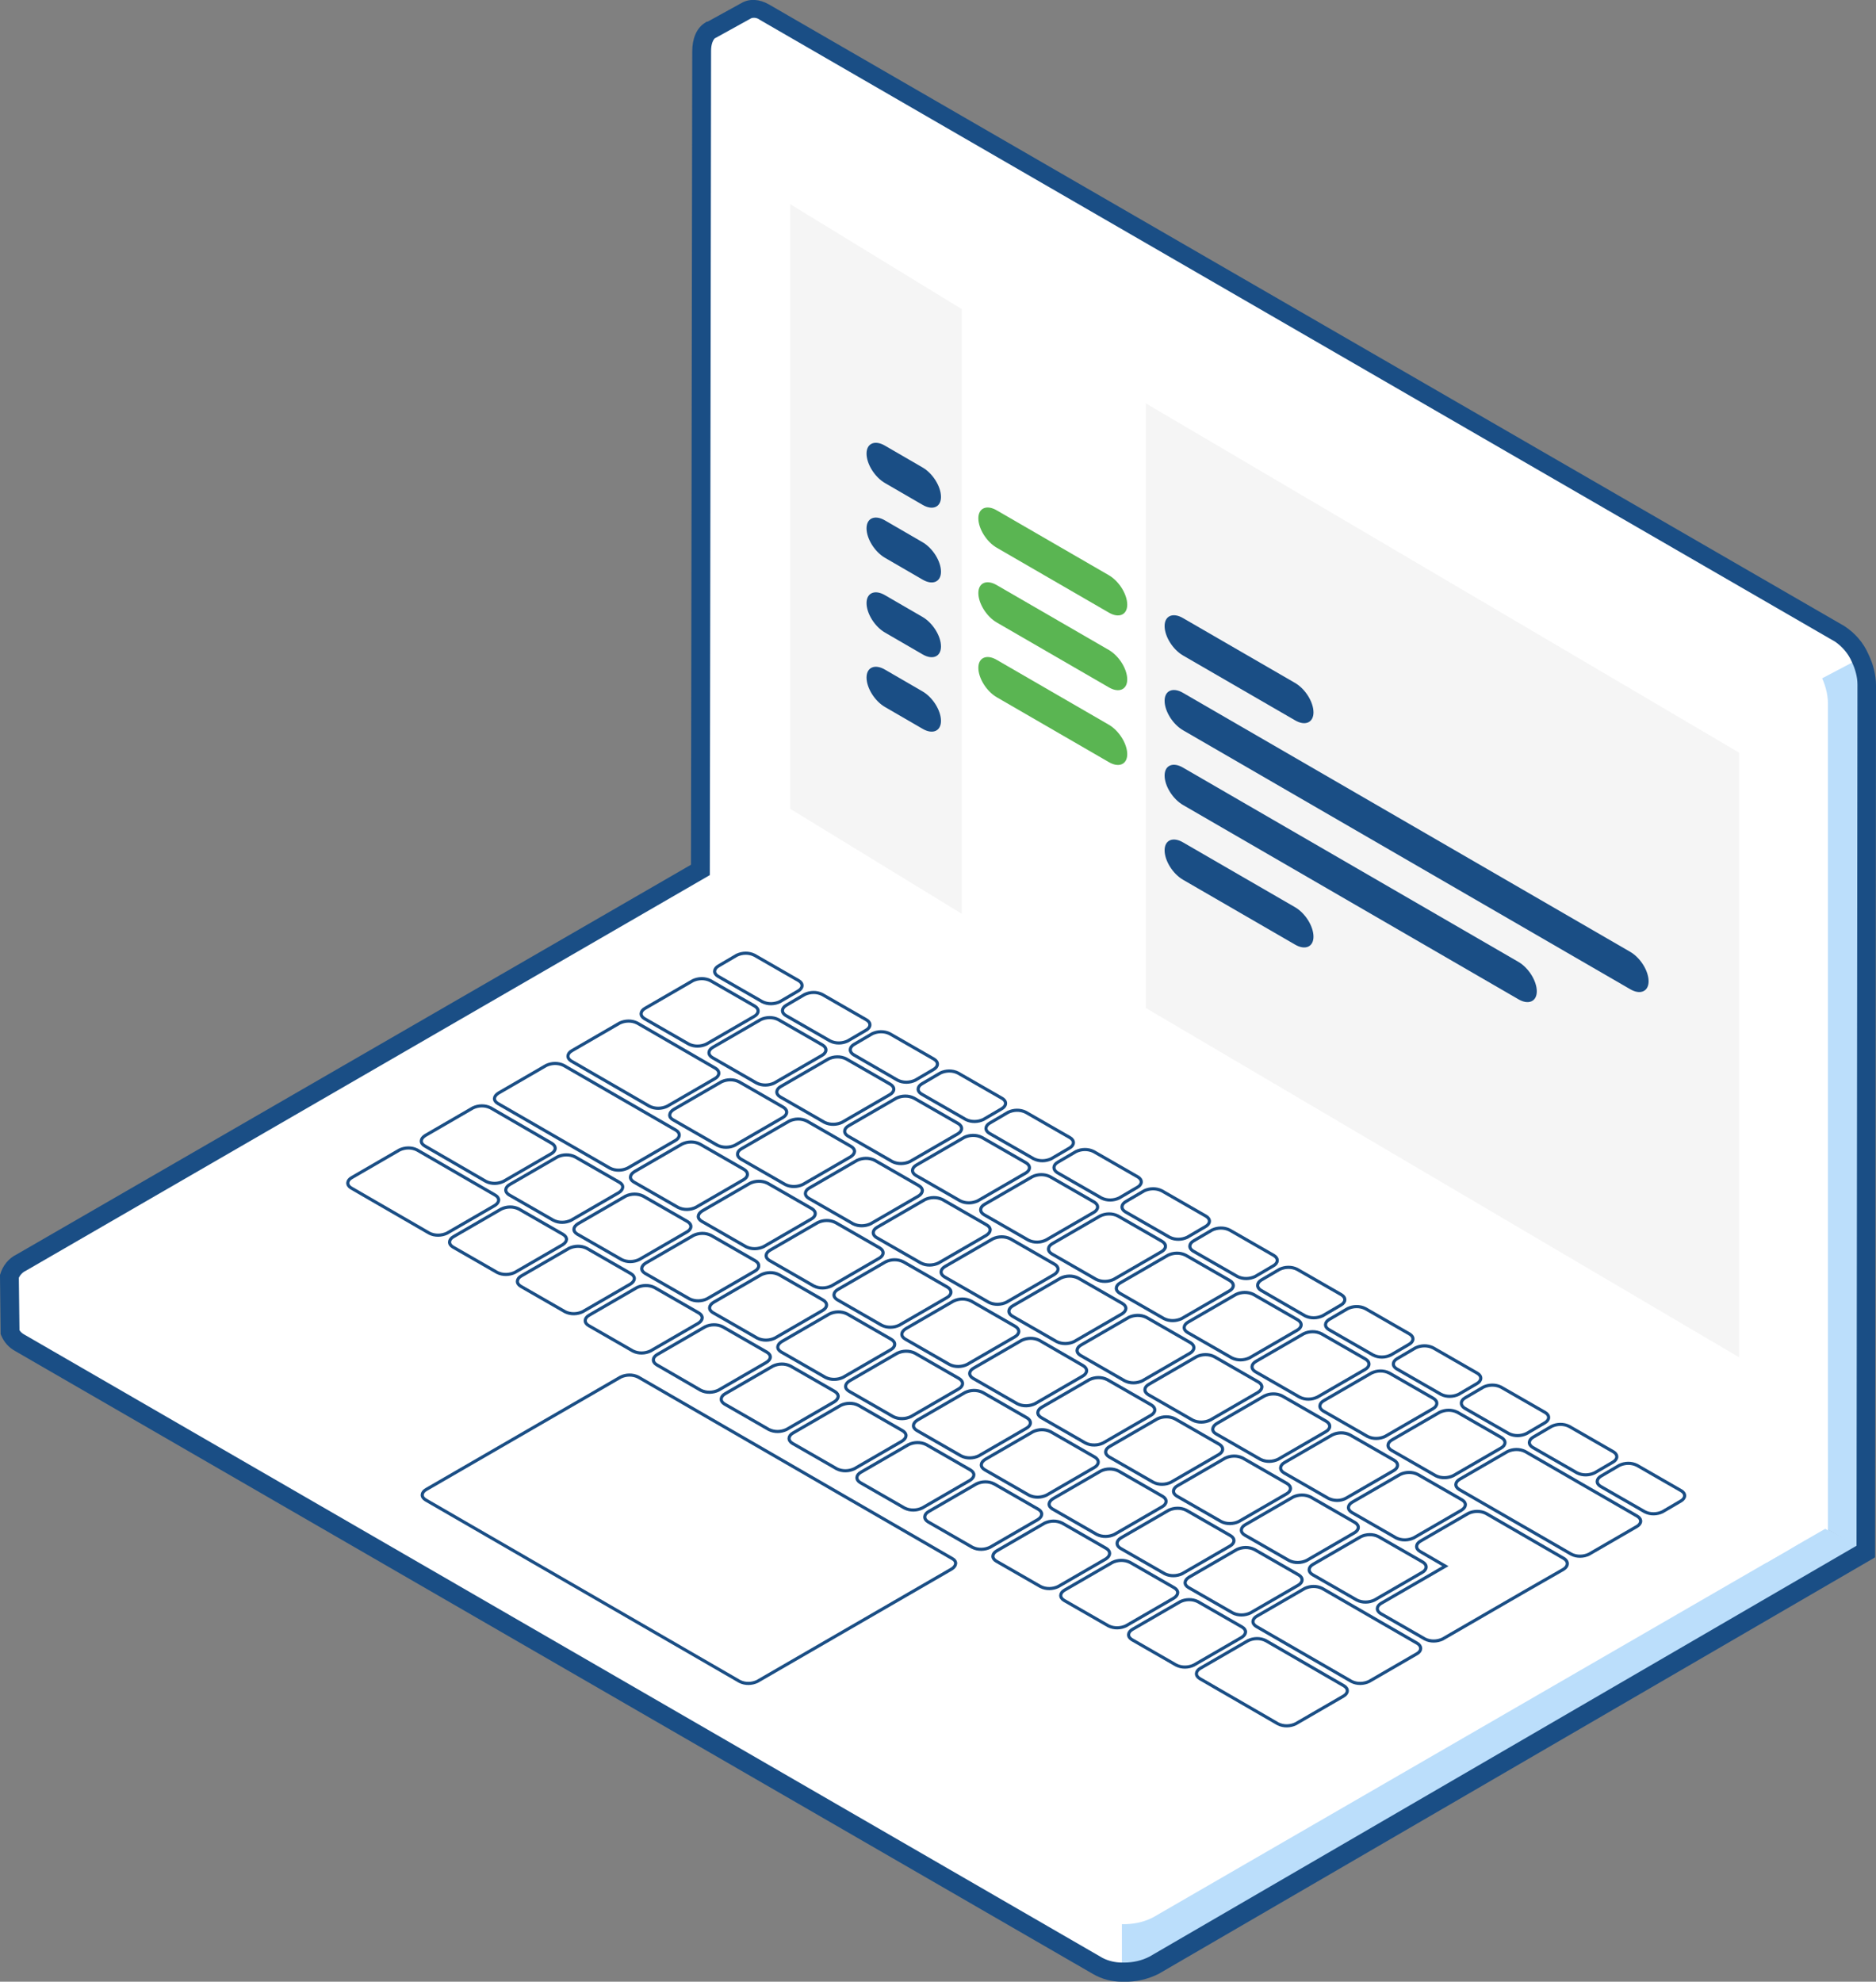 <?xml version="1.0" encoding="UTF-8"?><svg id="a" xmlns="http://www.w3.org/2000/svg" viewBox="0 0 597.3 630.9"><rect x="0" y="0" width="597.3" height="630.9" fill="#808080" stroke="none"/><path d="M223,292.3l-18.6,10.8L23.3,407.7l-20.4-1.3v17.5l.3,.2c.7,1.4,1.7,2.6,3.1,3.4l343.2,198.4c4.8,2.8,12.8,2.6,18-.4l195-112.7h0l7-4c.6-.3,1.1-.7,1.6-1.1l23.4-14L223,292.3Z" style="fill:#bbdefb;"/><polygon points="6 400.5 357.2 609.5 357.2 628.8 3.2 424.2 6 400.5" style="fill:#fff;"/><path d="M223,292.3l-18.6,10.8L23.3,407.7l-20.4-1.3v17.5l.3,.2c.7,1.4,1.7,2.6,3.1,3.4l343.2,198.4c4.8,2.8,12.8,2.6,18-.4l195-112.7h0l7-4c.6-.3,1.1-.7,1.6-1.1l23.4-14L223,292.3Z" style="fill:none;"/><polygon points="223 276.9 583.4 485.4 562.4 497.5 202 289.1 223 276.9" style="fill:#fff; fill-rule:evenodd;"/><path d="M227,284.6l343.2,198.4c4.8,2.8,4.5,7.4-.7,10.4l-202,116.8c-5.2,3-13.2,3.2-18,.4L6.3,412.2c-4.8-2.8-4.5-7.4,.7-10.4l202-116.8c5.1-2.9,13.2-3.1,18-.4Z" style="fill:#fff; fill-rule:evenodd;"/><path d="M486.3,503.4l-14.1-8.1h0c-1.8-.9-3.9-.8-5.6,0l-6.4,3.7,16.7,9.7c1.8,.9,3.9,.8,5.6,0l3.5-2c1.7-.9,1.8-2.4,.3-3.3Z" style="fill:none;"/><path d="M303.2,496.2l-100-57.8c-1.8-.9-3.9-.8-5.6,0l-61.9,35.8c-1.6,.9-1.7,2.4-.2,3.3l100,57.8c1.8,.9,3.9,.8,5.6,0l61.9-35.8c1.6-1,1.7-2.5,.2-3.3Z" style="fill:#fff; stroke:#1a4e85; stroke-miterlimit:10;"/><path d="M594.4,454.4V218.1c0-6.3-3.9-13.6-8.6-16.3L243.4,3.8c-2.1-1.2-4.1-1.3-5.6-.5h-.1l-11.6,6.6,8.8,19.9V288.3l359.7,205.9-.2-39.8h0Z" style="fill:#bbdefb;"/><path d="M592.3,209.5c-1.6-3.3-3.9-6.2-6.5-7.7L243.4,3.8c-2.1-1.2-4.1-1.3-5.6-.5h0l-11.6,6.6,4.5,10.1,342.9,199.4,18.8-9.9Z" style="fill:#fff;"/><path d="M223.4,254.4l358.6,207.3v25.5L223.4,283.4v-29Z" style="fill:#fff; fill-rule:evenodd;"/><path d="M232,10l341.4,197.7c4.8,2.8,8.6,10.1,8.6,16.3v244.8c0,6.3-3.9,9.1-8.6,6.3L232,277.4c-4.8-2.8-8.6-10.1-8.6-16.3V16.3c0-6.3,3.9-9.1,8.6-6.3Z" style="fill:#fff; fill-rule:evenodd;"/><path d="M230.2,17.6l347.3,200.8V474.5L230.2,273.7V17.6Z" style="fill:#fff; fill-rule:evenodd;"/><path d="M228.6,310.8l14.1,8.1c1.8,.9,3.9,.8,5.6,0l5.8-3.4c1.6-.9,1.7-2.4,.2-3.3l-14.1-8.1c-1.8-.9-3.9-.8-5.6,0l-5.8,3.4c-1.6,.9-1.7,2.4-.2,3.3Z" style="fill:#fff; stroke:#1a4e85; stroke-miterlimit:10;"/><path d="M205.2,324.3l14.1,8.1c1.8,.9,3.9,.8,5.6,0l15.2-8.8c1.6-.9,1.7-2.4,.2-3.3l-14.1-8.1c-1.8-.9-3.9-.8-5.6,0l-15.2,8.8c-1.6,.9-1.7,2.4-.2,3.3Z" style="fill:#fff; stroke:#1a4e85; stroke-miterlimit:10;"/><path d="M181.9,337.8l24.9,14.4c1.8,.9,3.9,.8,5.6,0l15.2-8.8c1.6-.9,1.7-2.4,.2-3.3l-24.9-14.4c-1.8-.9-3.9-.8-5.6,0l-15.2,8.8c-1.6,.9-1.7,2.4-.2,3.3Z" style="fill:#fff; stroke:#1a4e85; stroke-miterlimit:10;"/><path d="M250.2,323.3l14.1,8.1c1.8,.9,3.9,.8,5.6,0l5.8-3.4c1.6-.9,1.7-2.4,.2-3.3l-14.1-8.1c-1.8-.9-3.9-.8-5.6,0l-5.8,3.4c-1.6,.9-1.7,2.4-.2,3.3Z" style="fill:#fff; stroke:#1a4e85; stroke-miterlimit:10;"/><path d="M261.9,332.7l-14.1-8.1c-1.8-.9-3.9-.8-5.6,0l-15.2,8.8c-1.6,.9-1.7,2.4-.2,3.3l14.1,8.1c1.8,.9,3.9,.8,5.6,0l15.2-8.8c1.6-.9,1.7-2.4,.2-3.3Z" style="fill:#fff; stroke:#1a4e85; stroke-miterlimit:10;"/><path d="M271.8,335.8l14,8.1c1.8,.9,3.9,.8,5.6,0l5.8-3.4c1.6-.9,1.7-2.4,.2-3.3l-14.1-8.1c-1.8-.9-3.9-.8-5.6,0l-5.8,3.4c-1.5,.9-1.6,2.4-.1,3.3Z" style="fill:#fff; stroke:#1a4e85; stroke-miterlimit:10;"/><path d="M283.5,345.2l-14.1-8.1c-1.8-.9-3.9-.8-5.6,0l-15.2,8.8c-1.6,.9-1.7,2.4-.2,3.3l14.1,8.1c1.8,.9,3.9,.8,5.6,0l15.2-8.8c1.6-.9,1.7-2.4,.2-3.3Z" style="fill:#fff; stroke:#1a4e85; stroke-miterlimit:10;"/><path d="M293.4,348.3l14.1,8.1c1.8,.9,3.9,.8,5.6,0l5.8-3.4c1.6-.9,1.7-2.4,.2-3.3l-14.1-8.1c-1.8-.9-3.9-.8-5.6,0l-5.8,3.4c-1.6,.9-1.7,2.4-.2,3.3Z" style="fill:#fff; stroke:#1a4e85; stroke-miterlimit:10;"/><path d="M305.1,357.7l-14.1-8.1c-1.8-.9-3.9-.8-5.6,0l-15.2,8.8c-1.6,.9-1.7,2.4-.2,3.3l14.1,8.1c1.8,.9,3.9,.8,5.6,0l15.2-8.8c1.6-.9,1.7-2.4,.2-3.3Z" style="fill:#fff; stroke:#1a4e85; stroke-miterlimit:10;"/><path d="M315,360.8l14.1,8.1c1.8,.9,3.9,.8,5.6,0l5.8-3.4c1.6-.9,1.7-2.4,.2-3.3l-14.1-8.1c-1.8-.9-3.9-.8-5.6,0l-5.8,3.4c-1.6,.9-1.7,2.4-.2,3.3Z" style="fill:#fff; stroke:#1a4e85; stroke-miterlimit:10;"/><path d="M326.7,370.2l-14.1-8.1c-1.8-.9-3.9-.8-5.6,0l-15.2,8.8c-1.6,.9-1.7,2.4-.2,3.3l14.1,8.1c1.8,.9,3.9,.8,5.6,0l15.2-8.8c1.6-.9,1.7-2.4,.2-3.3Z" style="fill:#fff; stroke:#1a4e85; stroke-miterlimit:10;"/><path d="M336.6,373.3l14.1,8.1c1.8,.9,3.9,.8,5.6,0l5.8-3.4c1.6-.9,1.7-2.4,.2-3.3l-14.1-8.1c-1.8-.9-3.9-.8-5.6,0l-5.8,3.4c-1.6,.9-1.6,2.4-.2,3.3Z" style="fill:#fff; stroke:#1a4e85; stroke-miterlimit:10;"/><path d="M348.4,382.7l-14.1-8.1c-1.8-.9-3.9-.8-5.6,0l-15.2,8.8c-1.6,.9-1.7,2.4-.2,3.3l14.1,8.1c1.8,.9,3.9,.8,5.6,0l15.2-8.8c1.6-.9,1.7-2.4,.2-3.3Z" style="fill:#fff; stroke:#1a4e85; stroke-miterlimit:10;"/><path d="M358.3,385.8l14.1,8.1c1.8,.9,3.9,.8,5.6,0l5.8-3.4c1.6-.9,1.7-2.4,.2-3.3l-14.1-8.1c-1.8-.9-3.9-.8-5.6,0l-5.8,3.4c-1.6,.9-1.7,2.4-.2,3.3Z" style="fill:#fff; stroke:#1a4e85; stroke-miterlimit:10;"/><path d="M370,395.2l-14.1-8.1c-1.8-.9-3.9-.8-5.6,0l-15.2,8.8c-1.6,.9-1.7,2.4-.2,3.3l14.1,8.1c1.8,.9,3.9,.8,5.6,0l15.2-8.8c1.6-.9,1.7-2.4,.2-3.3Z" style="fill:#fff; stroke:#1a4e85; stroke-miterlimit:10;"/><path d="M379.9,398.3l14.1,8.1c1.8,.9,3.9,.8,5.6,0l5.8-3.4c1.6-.9,1.7-2.4,.2-3.3l-14.1-8.1c-1.8-.9-3.9-.8-5.6,0l-5.8,3.4c-1.6,.9-1.7,2.4-.2,3.3Z" style="fill:#fff; stroke:#1a4e85; stroke-miterlimit:10;"/><path d="M391.6,407.7l-14.1-8.1c-1.8-.9-3.9-.8-5.6,0l-15.2,8.8c-1.6,.9-1.7,2.4-.2,3.3l14.1,8.1c1.8,.9,3.9,.8,5.6,0l15.2-8.8c1.6-.9,1.7-2.4,.2-3.3Z" style="fill:#fff; stroke:#1a4e85; stroke-miterlimit:10;"/><path d="M401.5,410.8l14,8.1c1.8,.9,3.9,.8,5.6,0l5.8-3.4c1.6-.9,1.7-2.4,.2-3.3l-14.1-8.1c-1.8-.9-3.9-.8-5.6,0l-5.8,3.4c-1.5,.9-1.6,2.4-.1,3.3Z" style="fill:#fff; stroke:#1a4e85; stroke-miterlimit:10;"/><path d="M413.2,420.2l-14.1-8.1c-1.8-.9-3.9-.8-5.6,0l-15.2,8.8c-1.6,.9-1.7,2.4-.2,3.3l14.1,8.1c1.8,.9,3.9,.8,5.6,0l15.2-8.8c1.6-.9,1.7-2.4,.2-3.3Z" style="fill:#fff; stroke:#1a4e85; stroke-miterlimit:10;"/><path d="M423.1,423.3l14.1,8.1c1.8,.9,3.9,.8,5.6,0l5.8-3.4c1.6-.9,1.7-2.4,.2-3.3l-14.1-8.1c-1.8-.9-3.9-.8-5.6,0l-5.8,3.4c-1.6,.9-1.7,2.4-.2,3.3Z" style="fill:#fff; stroke:#1a4e85; stroke-miterlimit:10;"/><path d="M434.8,432.7l-14.1-8.1c-1.8-.9-3.9-.8-5.6,0l-15.2,8.8c-1.6,.9-1.7,2.4-.2,3.3l14.1,8.1c1.8,.9,3.9,.8,5.6,0l15.2-8.8c1.6-.9,1.7-2.4,.2-3.3Z" style="fill:#fff; stroke:#1a4e85; stroke-miterlimit:10;"/><path d="M444.7,435.8l14.1,8.1c1.8,.9,3.9,.8,5.6,0l5.8-3.4c1.6-.9,1.7-2.4,.2-3.3l-14.1-8.1c-1.8-.9-3.9-.8-5.6,0l-5.8,3.4c-1.6,.9-1.7,2.4-.2,3.3Z" style="fill:#fff; stroke:#1a4e85; stroke-miterlimit:10;"/><path d="M456.4,445.2l-14.1-8.1c-1.8-.9-3.9-.8-5.6,0l-15.2,8.8c-1.6,.9-1.7,2.4-.2,3.3l14.1,8.1c1.8,.9,3.9,.8,5.6,0l15.2-8.8c1.6-.9,1.7-2.4,.2-3.3Z" style="fill:#fff; stroke:#1a4e85; stroke-miterlimit:10;"/><path d="M466.3,448.3l14.1,8.1c1.8,.9,3.9,.8,5.6,0l5.8-3.4c1.6-.9,1.7-2.4,.2-3.3l-14.1-8.1c-1.8-.9-3.9-.8-5.6,0l-5.8,3.4c-1.6,.9-1.6,2.4-.2,3.3Z" style="fill:#fff; stroke:#1a4e85; stroke-miterlimit:10;"/><path d="M478.1,457.7l-14.1-8.1c-1.8-.9-3.9-.8-5.6,0l-15.2,8.8c-1.6,.9-1.7,2.4-.2,3.3l14.1,8.1c1.8,.9,3.9,.8,5.6,0l15.2-8.8c1.6-.9,1.7-2.4,.2-3.3Z" style="fill:#fff; stroke:#1a4e85; stroke-miterlimit:10;"/><path d="M488,460.8l14.1,8.1c1.8,.9,3.9,.8,5.6,0l5.8-3.4c1.6-.9,1.7-2.4,.2-3.3l-14.1-8.1c-1.8-.9-3.9-.8-5.6,0l-5.8,3.4c-1.6,.9-1.7,2.4-.2,3.3Z" style="fill:#fff; stroke:#1a4e85; stroke-miterlimit:10;"/><path d="M521.3,482.7l-35.7-20.6c-1.8-.9-3.9-.8-5.6,0l-15.2,8.8c-1.6,.9-1.7,2.4-.2,3.3l35.7,20.6c1.8,.9,3.9,.8,5.6,0l15.2-8.8c1.6-.9,1.7-2.4,.2-3.3Z" style="fill:#fff; stroke:#1a4e85; stroke-miterlimit:10;"/><path d="M535.3,474.6l-14.1-8.1c-1.8-.9-3.9-.8-5.6,0l-5.8,3.4c-1.6,.9-1.7,2.4-.2,3.3l14.1,8.1c1.8,.9,3.9,.8,5.6,0l5.8-3.4c1.6-.9,1.7-2.4,.2-3.3Z" style="fill:#fff; stroke:#1a4e85; stroke-miterlimit:10;"/><path d="M214.3,356.5l14.1,8.1c1.8,.9,3.9,.8,5.6,0l15.2-8.8c1.6-.9,1.7-2.4,.2-3.3l-14.1-8.1c-1.8-.9-3.9-.8-5.6,0l-15.2,8.8c-1.6,1-1.7,2.5-.2,3.3Z" style="fill:#fff; stroke:#1a4e85; stroke-miterlimit:10;"/><path d="M271,365l-14.1-8.1c-1.8-.9-3.9-.8-5.6,0l-15.2,8.8c-1.6,.9-1.7,2.4-.2,3.3l14.1,8.1c1.8,.9,3.9,.8,5.6,0l15.2-8.8c1.6-1,1.7-2.4,.2-3.3Z" style="fill:#fff; stroke:#1a4e85; stroke-miterlimit:10;"/><path d="M292.6,377.5l-14.1-8.1c-1.8-.9-3.9-.8-5.6,0l-15.2,8.8c-1.6,.9-1.7,2.4-.2,3.3l14.1,8.1c1.8,.9,3.9,.8,5.6,0l15.2-8.8c1.6-1,1.7-2.4,.2-3.3Z" style="fill:#fff; stroke:#1a4e85; stroke-miterlimit:10;"/><path d="M314.2,390l-14.1-8.1c-1.8-.9-3.9-.8-5.6,0l-15.2,8.8c-1.6,.9-1.7,2.4-.2,3.3l14.1,8.1c1.8,.9,3.9,.8,5.6,0l15.2-8.8c1.6-1,1.7-2.4,.2-3.3Z" style="fill:#fff; stroke:#1a4e85; stroke-miterlimit:10;"/><path d="M335.8,402.5l-14.1-8.1c-1.8-.9-3.9-.8-5.6,0l-15.2,8.8c-1.6,.9-1.7,2.4-.2,3.3l14.1,8.1c1.8,.9,3.9,.8,5.6,0l15.2-8.8c1.6-1,1.7-2.4,.2-3.3Z" style="fill:#fff; stroke:#1a4e85; stroke-miterlimit:10;"/><path d="M357.4,415l-14.1-8.1c-1.8-.9-3.9-.8-5.6,0l-15.2,8.8c-1.6,.9-1.7,2.4-.2,3.3l14.1,8.1c1.8,.9,3.9,.8,5.6,0l15.2-8.8c1.6-1,1.7-2.4,.2-3.3Z" style="fill:#fff; stroke:#1a4e85; stroke-miterlimit:10;"/><path d="M379.1,427.5l-14.1-8.1c-1.8-.9-3.9-.8-5.6,0l-15.2,8.8c-1.6,.9-1.7,2.4-.2,3.3l14.1,8.1c1.8,.9,3.9,.8,5.6,0l15.2-8.8c1.6-1,1.6-2.4,.2-3.3Z" style="fill:#fff; stroke:#1a4e85; stroke-miterlimit:10;"/><path d="M400.7,440l-14.1-8.1c-1.8-.9-3.9-.8-5.6,0l-15.2,8.8c-1.6,.9-1.7,2.4-.2,3.3l14.1,8.1c1.8,.9,3.9,.8,5.6,0l15.2-8.8c1.6-1,1.7-2.4,.2-3.3Z" style="fill:#fff; stroke:#1a4e85; stroke-miterlimit:10;"/><path d="M387.2,456.5l14.1,8.1c1.8,.9,3.9,.8,5.6,0l15.2-8.8c1.6-.9,1.7-2.4,.2-3.3l-14.1-8.1c-1.8-.9-3.9-.8-5.6,0l-15.2,8.8c-1.6,1-1.7,2.5-.2,3.3Z" style="fill:#fff; stroke:#1a4e85; stroke-miterlimit:10;"/><path d="M428.5,477l15.2-8.8c1.6-.9,1.7-2.4,.2-3.3l-14.1-8.1c-1.8-.9-3.9-.8-5.6,0l-15.2,8.8c-1.6,.9-1.7,2.4-.2,3.3l14.1,8.1c1.8,.9,3.9,.9,5.6,0Z" style="fill:#fff; stroke:#1a4e85; stroke-miterlimit:10;"/><path d="M465.5,477.5l-14.1-8.1c-1.8-.9-3.9-.8-5.6,0l-15.2,8.8c-1.6,.9-1.7,2.4-.2,3.3l14.1,8.1c1.8,.9,3.9,.8,5.6,0l15.2-8.8c1.6-1,1.7-2.4,.2-3.3Z" style="fill:#fff; stroke:#1a4e85; stroke-miterlimit:10;"/><path d="M179.3,393l-14.1-8.1c-1.8-.9-3.9-.8-5.6,0l-15.2,8.8c-1.6,.9-1.7,2.4-.2,3.3l14.1,8.1c1.8,.9,3.9,.8,5.6,0l15.2-8.8c1.6-1,1.7-2.4,.2-3.3Z" style="fill:#fff; stroke:#1a4e85; stroke-miterlimit:10;"/><path d="M157.7,380.5l-24.9-14.4c-1.8-.9-3.9-.8-5.6,0l-15.2,8.8c-1.6,.9-1.7,2.4-.2,3.3l24.9,14.4c1.8,.9,3.9,.8,5.6,0l15.2-8.8c1.6-1,1.7-2.4,.2-3.3Z" style="fill:#fff; stroke:#1a4e85; stroke-miterlimit:10;"/><path d="M200.9,405.5l-14.1-8.1c-1.8-.9-3.9-.8-5.6,0l-15.2,8.8c-1.6,.9-1.7,2.4-.2,3.3l14.1,8.1c1.8,.9,3.9,.8,5.6,0l15.2-8.8c1.6-1,1.7-2.4,.2-3.3Z" style="fill:#fff; stroke:#1a4e85; stroke-miterlimit:10;"/><path d="M222.5,418l-14.1-8.1c-1.8-.9-3.9-.8-5.6,0l-15.2,8.8c-1.6,.9-1.7,2.4-.2,3.3l14.1,8.1c1.8,.9,3.9,.8,5.6,0l15.2-8.8c1.6-1,1.7-2.4,.2-3.3Z" style="fill:#fff; stroke:#1a4e85; stroke-miterlimit:10;"/><path d="M244.2,430.5l-14.1-8.1c-1.8-.9-3.9-.8-5.6,0l-15.2,8.8c-1.6,.9-1.7,2.4-.2,3.3l14,8.1c1.8,.9,3.9,.8,5.6,0l15.2-8.8c1.7-1,1.8-2.4,.3-3.3Z" style="fill:#fff; stroke:#1a4e85; stroke-miterlimit:10;"/><path d="M265.8,443l-14.1-8.1c-1.8-.9-3.9-.8-5.6,0l-15.2,8.8c-1.6,.9-1.7,2.4-.2,3.3l14.1,8.1c1.8,.9,3.9,.8,5.6,0l15.2-8.8c1.6-1,1.7-2.4,.2-3.3Z" style="fill:#fff; stroke:#1a4e85; stroke-miterlimit:10;"/><path d="M287.4,455.5l-14.1-8.1c-1.8-.9-3.9-.8-5.6,0l-15.2,8.8c-1.6,.9-1.7,2.4-.2,3.3l14.1,8.1c1.8,.9,3.9,.8,5.6,0l15.2-8.8c1.6-1,1.7-2.4,.2-3.3Z" style="fill:#fff; stroke:#1a4e85; stroke-miterlimit:10;"/><path d="M309,468l-14.1-8.1c-1.8-.9-3.9-.8-5.6,0l-15.2,8.8c-1.6,.9-1.7,2.4-.2,3.3l14.1,8.1c1.8,.9,3.9,.8,5.6,0l15.2-8.8c1.6-1,1.7-2.4,.2-3.3Z" style="fill:#fff; stroke:#1a4e85; stroke-miterlimit:10;"/><path d="M330.6,480.5l-14.1-8.1c-1.8-.9-3.9-.8-5.6,0l-15.2,8.8c-1.6,.9-1.7,2.4-.2,3.3l14.1,8.1c1.8,.9,3.9,.8,5.6,0l15.2-8.8c1.6-1,1.7-2.4,.2-3.3Z" style="fill:#fff; stroke:#1a4e85; stroke-miterlimit:10;"/><path d="M352.3,493l-14.1-8.1c-1.8-.9-3.9-.8-5.6,0l-15.2,8.8c-1.6,.9-1.7,2.4-.2,3.3l14.1,8.1c1.8,.9,3.9,.8,5.6,0l15.2-8.8c1.5-1,1.6-2.4,.2-3.3Z" style="fill:#fff; stroke:#1a4e85; stroke-miterlimit:10;"/><path d="M373.9,505.5l-14.1-8.1c-1.8-.9-3.9-.8-5.6,0l-15.2,8.8c-1.6,.9-1.7,2.4-.2,3.3l14.1,8.1c1.8,.9,3.9,.8,5.6,0l15.2-8.8c1.6-1,1.7-2.4,.2-3.3Z" style="fill:#fff; stroke:#1a4e85; stroke-miterlimit:10;"/><path d="M395.5,518l-14.1-8.1c-1.8-.9-3.9-.8-5.6,0l-15.2,8.8c-1.6,.9-1.7,2.4-.2,3.3l14.1,8.1c1.8,.9,3.9,.8,5.6,0l15.2-8.8c1.6-1,1.7-2.4,.2-3.3Z" style="fill:#fff; stroke:#1a4e85; stroke-miterlimit:10;"/><path d="M427.9,536.7l-24.9-14.4c-1.8-.9-3.9-.8-5.6,0l-15.2,8.8c-1.6,.9-1.7,2.4-.2,3.3l24.9,14.4c1.8,.9,3.9,.8,5.6,0l15.2-8.8c1.6-.9,1.7-2.4,.2-3.3Z" style="fill:#fff; stroke:#1a4e85; stroke-miterlimit:10;"/><path d="M498,496.2l-24.9-14.4c-1.8-.9-3.9-.8-5.6,0l-15.2,8.8c-1.6,.9-1.7,2.4-.2,3.3l8.1,4.7-20.4,11.8c-1.6,.9-1.7,2.4-.2,3.3l14.1,8.1c1.8,.9,3.9,.8,5.6,0l26.8-15.5h0l11.7-6.7c1.6-1,1.6-2.5,.2-3.4Z" style="fill:#fff; stroke:#1a4e85; stroke-miterlimit:10;"/><path d="M158.5,351.3l35.7,20.6c1.8,.9,3.9,.8,5.6,0l15.2-8.8c1.6-.9,1.7-2.4,.2-3.3l-35.7-20.6c-1.8-.9-3.9-.8-5.6,0l-15.2,8.8c-1.6,1-1.7,2.4-.2,3.3Z" style="fill:#fff; stroke:#1a4e85; stroke-miterlimit:10;"/><path d="M201.8,376.3l14.1,8.1c1.8,.9,3.9,.8,5.6,0l15.2-8.8c1.6-.9,1.7-2.4,.2-3.3l-14.1-8.1c-1.8-.9-3.9-.8-5.6,0l-15.2,8.8c-1.6,1-1.7,2.4-.2,3.3Z" style="fill:#fff; stroke:#1a4e85; stroke-miterlimit:10;"/><path d="M223.4,388.8l14.1,8.1c1.8,.9,3.9,.8,5.6,0l15.2-8.8c1.6-.9,1.7-2.4,.2-3.3l-14.1-8.1c-1.8-.9-3.9-.8-5.6,0l-15.2,8.8c-1.6,1-1.7,2.4-.2,3.3Z" style="fill:#fff; stroke:#1a4e85; stroke-miterlimit:10;"/><path d="M245,401.3l14.1,8.1c1.8,.9,3.9,.8,5.6,0l15.2-8.8c1.6-.9,1.7-2.4,.2-3.3l-14.1-8.1c-1.8-.9-3.9-.8-5.6,0l-15.2,8.8c-1.6,.9-1.7,2.4-.2,3.3Z" style="fill:#fff; stroke:#1a4e85; stroke-miterlimit:10;"/><path d="M266.6,413.8l14.1,8.1c1.8,.9,3.9,.8,5.6,0l15.2-8.8c1.6-.9,1.7-2.4,.2-3.3l-14.1-8.1c-1.8-.9-3.9-.8-5.6,0l-15.2,8.8c-1.6,.9-1.7,2.4-.2,3.3Z" style="fill:#fff; stroke:#1a4e85; stroke-miterlimit:10;"/><path d="M288.2,426.3l14.1,8.1c1.8,.9,3.9,.8,5.6,0l15.2-8.8c1.6-.9,1.7-2.4,.2-3.3l-14.1-8.1c-1.8-.9-3.9-.8-5.6,0l-15.2,8.8c-1.6,1-1.7,2.4-.2,3.3Z" style="fill:#fff; stroke:#1a4e85; stroke-miterlimit:10;"/><path d="M309.8,438.8l14.1,8.1c1.8,.9,3.9,.8,5.6,0l15.2-8.8c1.6-.9,1.7-2.4,.2-3.3l-14-8.1c-1.8-.9-3.9-.8-5.6,0l-15.2,8.8c-1.7,.9-1.8,2.4-.3,3.3Z" style="fill:#fff; stroke:#1a4e85; stroke-miterlimit:10;"/><path d="M331.5,451.3l14.1,8.1c1.8,.9,3.9,.8,5.6,0l15.2-8.8c1.6-.9,1.7-2.4,.2-3.3l-14.1-8.1c-1.8-.9-3.9-.8-5.6,0l-15.2,8.8c-1.6,.9-1.7,2.4-.2,3.3Z" style="fill:#fff; stroke:#1a4e85; stroke-miterlimit:10;"/><path d="M353.1,463.8l14.1,8.1c1.8,.9,3.9,.8,5.6,0l15.2-8.8c1.6-.9,1.7-2.4,.2-3.3l-14.1-8.1c-1.8-.9-3.9-.8-5.6,0l-15.2,8.8c-1.6,.9-1.7,2.4-.2,3.3Z" style="fill:#fff; stroke:#1a4e85; stroke-miterlimit:10;"/><path d="M374.7,476.3l14.1,8.1c1.8,.9,3.9,.8,5.6,0l15.2-8.8c1.6-.9,1.7-2.4,.2-3.3l-14.1-8.1c-1.8-.9-3.9-.8-5.6,0l-15.2,8.8c-1.6,.9-1.7,2.4-.2,3.3Z" style="fill:#fff; stroke:#1a4e85; stroke-miterlimit:10;"/><path d="M431.2,488c1.6-.9,1.7-2.4,.2-3.3l-14.1-8.1c-1.8-.9-3.9-.8-5.6,0l-15.2,8.8c-1.6,.9-1.7,2.4-.2,3.3l14.1,8.1c1.8,.9,3.9,.8,5.6,0l15.2-8.8Z" style="fill:#fff; stroke:#1a4e85; stroke-miterlimit:10;"/><path d="M417.9,501.3l14.1,8.1c1.8,.9,3.9,.8,5.6,0l15.2-8.8c1.6-.9,1.7-2.4,.2-3.3l-14.1-8.1c-1.8-.9-3.9-.8-5.6,0l-15.2,8.8c-1.6,.9-1.7,2.4-.2,3.3Z" style="fill:#fff; stroke:#1a4e85; stroke-miterlimit:10;"/><path d="M135.2,364.8l19.5,11.3c1.8,.9,3.9,.8,5.6,0l15.2-8.8c1.6-.9,1.7-2.4,.2-3.3l-19.5-11.3c-1.8-.9-3.9-.8-5.6,0l-15.2,8.8c-1.6,1-1.7,2.4-.2,3.3Z" style="fill:#fff; stroke:#1a4e85; stroke-miterlimit:10;"/><path d="M183.8,392.9l14.1,8.1c1.8,.9,3.9,.8,5.6,0l15.2-8.8c1.6-.9,1.7-2.4,.2-3.3l-14.1-8.1c-1.8-.9-3.9-.8-5.6,0l-15.2,8.8c-1.6,1-1.7,2.4-.2,3.3Z" style="fill:#fff; stroke:#1a4e85; stroke-miterlimit:10;"/><path d="M197.2,376.4l-14.1-8.1c-1.8-.9-3.9-.8-5.6,0l-15.2,8.8c-1.6,.9-1.7,2.4-.2,3.3l14.1,8.1c1.8,.9,3.9,.8,5.6,0l15.2-8.8c1.6-1,1.7-2.5,.2-3.3Z" style="fill:#fff; stroke:#1a4e85; stroke-miterlimit:10;"/><path d="M205.4,405.4l14.1,8.1c1.8,.9,3.9,.8,5.6,0l15.2-8.8c1.6-.9,1.7-2.4,.2-3.3l-14.1-8.1c-1.8-.9-3.9-.8-5.6,0l-15.2,8.8c-1.6,1-1.7,2.4-.2,3.3Z" style="fill:#fff; stroke:#1a4e85; stroke-miterlimit:10;"/><path d="M227,417.9l14.1,8.1c1.8,.9,3.9,.8,5.6,0l15.2-8.8c1.6-.9,1.7-2.4,.2-3.3l-14.1-8.1c-1.8-.9-3.9-.8-5.6,0l-15.2,8.8c-1.6,1-1.7,2.4-.2,3.3Z" style="fill:#fff; stroke:#1a4e85; stroke-miterlimit:10;"/><path d="M248.7,430.4l14.1,8.1c1.8,.9,3.9,.8,5.6,0l15.2-8.8c1.6-.9,1.7-2.4,.2-3.3l-14.1-8.1c-1.8-.9-3.9-.8-5.6,0l-15.2,8.8c-1.6,1-1.7,2.4-.2,3.3Z" style="fill:#fff; stroke:#1a4e85; stroke-miterlimit:10;"/><path d="M270.3,442.9l14.1,8.1c1.8,.9,3.9,.8,5.6,0l15.2-8.8c1.6-.9,1.7-2.4,.2-3.3l-14.1-8.1c-1.8-.9-3.9-.8-5.6,0l-15.2,8.8c-1.6,1-1.7,2.4-.2,3.3Z" style="fill:#fff; stroke:#1a4e85; stroke-miterlimit:10;"/><path d="M291.9,455.4l14.1,8.1c1.8,.9,3.9,.8,5.6,0l15.2-8.8c1.6-.9,1.7-2.4,.2-3.3l-14.1-8.1c-1.8-.9-3.9-.8-5.6,0l-15.2,8.8c-1.6,1-1.7,2.4-.2,3.3Z" style="fill:#fff; stroke:#1a4e85; stroke-miterlimit:10;"/><path d="M313.5,467.9l14.1,8.1c1.8,.9,3.9,.8,5.6,0l15.2-8.8c1.6-.9,1.7-2.4,.2-3.3l-14.1-8.1c-1.8-.9-3.9-.8-5.6,0l-15.2,8.8c-1.6,1-1.7,2.4-.2,3.3Z" style="fill:#fff; stroke:#1a4e85; stroke-miterlimit:10;"/><path d="M335.1,480.4l14.1,8.1c1.8,.9,3.9,.8,5.6,0l15.2-8.8c1.6-.9,1.7-2.4,.2-3.3l-14.1-8.1c-1.8-.9-3.9-.8-5.6,0l-15.2,8.8c-1.6,1-1.7,2.4-.2,3.3Z" style="fill:#fff; stroke:#1a4e85; stroke-miterlimit:10;"/><path d="M356.7,492.9l14.1,8.1c1.8,.9,3.9,.8,5.6,0l15.2-8.8c1.6-.9,1.7-2.4,.2-3.3l-14.1-8.1c-1.8-.9-3.9-.8-5.6,0l-15.2,8.8c-1.6,1-1.6,2.4-.2,3.3Z" style="fill:#fff; stroke:#1a4e85; stroke-miterlimit:10;"/><path d="M378.4,505.4l14.1,8.1c1.8,.9,3.9,.8,5.6,0l15.2-8.8c1.6-.9,1.7-2.4,.2-3.3l-14.1-8.1c-1.8-.9-3.9-.8-5.6,0l-15.2,8.8c-1.6,1-1.7,2.4-.2,3.3Z" style="fill:#fff; stroke:#1a4e85; stroke-miterlimit:10;"/><path d="M451.3,523.2l-30.3-17.5c-1.8-.9-3.9-.8-5.6,0l-15.2,8.8c-1.6,.9-1.7,2.4-.2,3.3l30.3,17.5c1.8,.9,3.9,.8,5.6,0l15.2-8.8c1.6-.9,1.6-2.4,.2-3.3Z" style="fill:#fff; stroke:#1a4e85; stroke-miterlimit:10;"/><path d="M357.9,630.9h-.7c-3.2,0-6.3-.8-9.1-2.4L4.8,430.1c-2-1.1-3.5-2.8-4.4-4.9l-.2-.5-.2-18.5v-.3c.8-2.9,2.7-5.3,5.4-6.6l214.6-124,.4-258.9c0-4,1.3-7.2,3.7-8.9l.9-.6h.3l10.9-6c2.5-1.4,5.6-1.2,8.6,.5l342.4,197.9c3.4,2.2,6.1,5.3,7.7,9,1.5,3.1,2.4,6.5,2.4,9.9h0l-.3,277.6-228.1,132.6c-3.4,1.7-7.2,2.6-11,2.5ZM6.2,423.5c.4,.6,1,1.1,1.6,1.4l343.2,198.4c1.9,1,4.1,1.5,6.3,1.5h.6c2.8,0,5.6-.6,8.1-1.9l225.1-130.8,.3-274.1c0-2.5-.7-5-1.8-7.3-1.1-2.6-3-4.8-5.3-6.4L241.9,6.3c-.8-.6-1.8-.8-2.7-.5l-11.4,6.3h-.1c-.6,.5-1.3,1.8-1.3,4.1l-.4,262.4L8.5,404.4c-1.1,.5-2,1.3-2.5,2.4l.2,16.7Z" style="fill:#1a4e85;"/><polygon points="251.6 65 306.2 98.4 306.2 290.9 251.6 257.5 251.6 65" style="fill:#f5f5f5; fill-rule:evenodd;"/><polygon points="364.8 128.4 553.7 239.6 553.7 432.1 364.8 320.9 364.8 128.4" style="fill:#f5f5f5; fill-rule:evenodd;"/><path id="b" d="M376.7,196.8l35.6,20.6c3.3,1.9,5.9,6.1,5.9,9.4s-2.7,4.4-5.9,2.5l-35.6-20.6c-3.3-1.9-5.9-6.1-5.9-9.4s2.7-4.4,5.9-2.5Z" style="fill:#1a4e85; fill-rule:evenodd;"/><path id="c" d="M317.4,186.3l35.6,20.6c3.3,1.9,5.9,6.1,5.9,9.4s-2.7,4.4-5.9,2.5l-35.6-20.6c-3.3-1.9-5.9-6.1-5.9-9.4s2.7-4.4,5.9-2.5Z" style="fill:#5ab552; fill-rule:evenodd;"/><path id="d" d="M281.8,165.7l11.9,6.9c3.3,1.9,5.9,6.1,5.9,9.4s-2.7,4.4-5.9,2.5l-11.9-6.9c-3.3-1.9-5.9-6.1-5.9-9.4s2.7-4.4,5.9-2.5Z" style="fill:#1a4e85; fill-rule:evenodd;"/><path id="e" d="M376.7,220.6l142.3,82.4c3.3,1.9,5.9,6.1,5.9,9.4s-2.7,4.4-5.9,2.5l-142.3-82.4c-3.3-1.9-5.9-6.1-5.9-9.4s2.7-4.4,5.9-2.5Z" style="fill:#1a4e85; fill-rule:evenodd;"/><path id="f" d="M317.4,210.1l35.6,20.6c3.3,1.9,5.9,6.1,5.9,9.4s-2.7,4.4-5.9,2.5l-35.6-20.6c-3.3-1.9-5.9-6.1-5.9-9.4s2.7-4.4,5.9-2.5Z" style="fill:#5ab552; fill-rule:evenodd;"/><path id="g" d="M281.8,189.5l11.9,6.9c3.3,1.9,5.9,6.1,5.9,9.4s-2.7,4.4-5.9,2.5l-11.9-6.9c-3.3-1.9-5.9-6.1-5.9-9.4s2.7-4.4,5.9-2.5Z" style="fill:#1a4e85; fill-rule:evenodd;"/><path id="h" d="M376.7,244.4l106.7,61.8c3.3,1.9,5.9,6.1,5.9,9.4s-2.7,4.4-5.9,2.5l-106.7-61.8c-3.3-1.9-5.9-6.1-5.9-9.4s2.7-4.4,5.9-2.5Z" style="fill:#1a4e85; fill-rule:evenodd;"/><path id="i" d="M281.8,213.2l11.9,6.9c3.3,1.9,5.9,6.1,5.9,9.4s-2.7,4.4-5.9,2.5l-11.9-6.9c-3.3-1.9-5.9-6.1-5.9-9.4s2.7-4.4,5.9-2.5Z" style="fill:#1a4e85; fill-rule:evenodd;"/><path id="j" d="M376.7,268.2l35.6,20.6c3.3,1.9,5.9,6.1,5.9,9.4s-2.7,4.4-5.9,2.5l-35.6-20.6c-3.3-1.9-5.9-6.1-5.9-9.4s2.7-4.4,5.9-2.5Z" style="fill:#1a4e85; fill-rule:evenodd;"/><path id="k" d="M317.4,162.5l35.6,20.6c3.3,1.9,5.9,6.1,5.9,9.4s-2.7,4.4-5.9,2.5l-35.6-20.6c-3.3-1.9-5.9-6.1-5.9-9.4s2.7-4.4,5.9-2.5Z" style="fill:#5ab552; fill-rule:evenodd;"/><path id="l" d="M281.8,141.9l11.9,6.9c3.3,1.9,5.9,6.1,5.9,9.4s-2.7,4.4-5.9,2.5l-11.9-6.9c-3.3-1.9-5.9-6.1-5.9-9.4s2.7-4.4,5.9-2.5Z" style="fill:#1a4e85; fill-rule:evenodd;"/></svg>